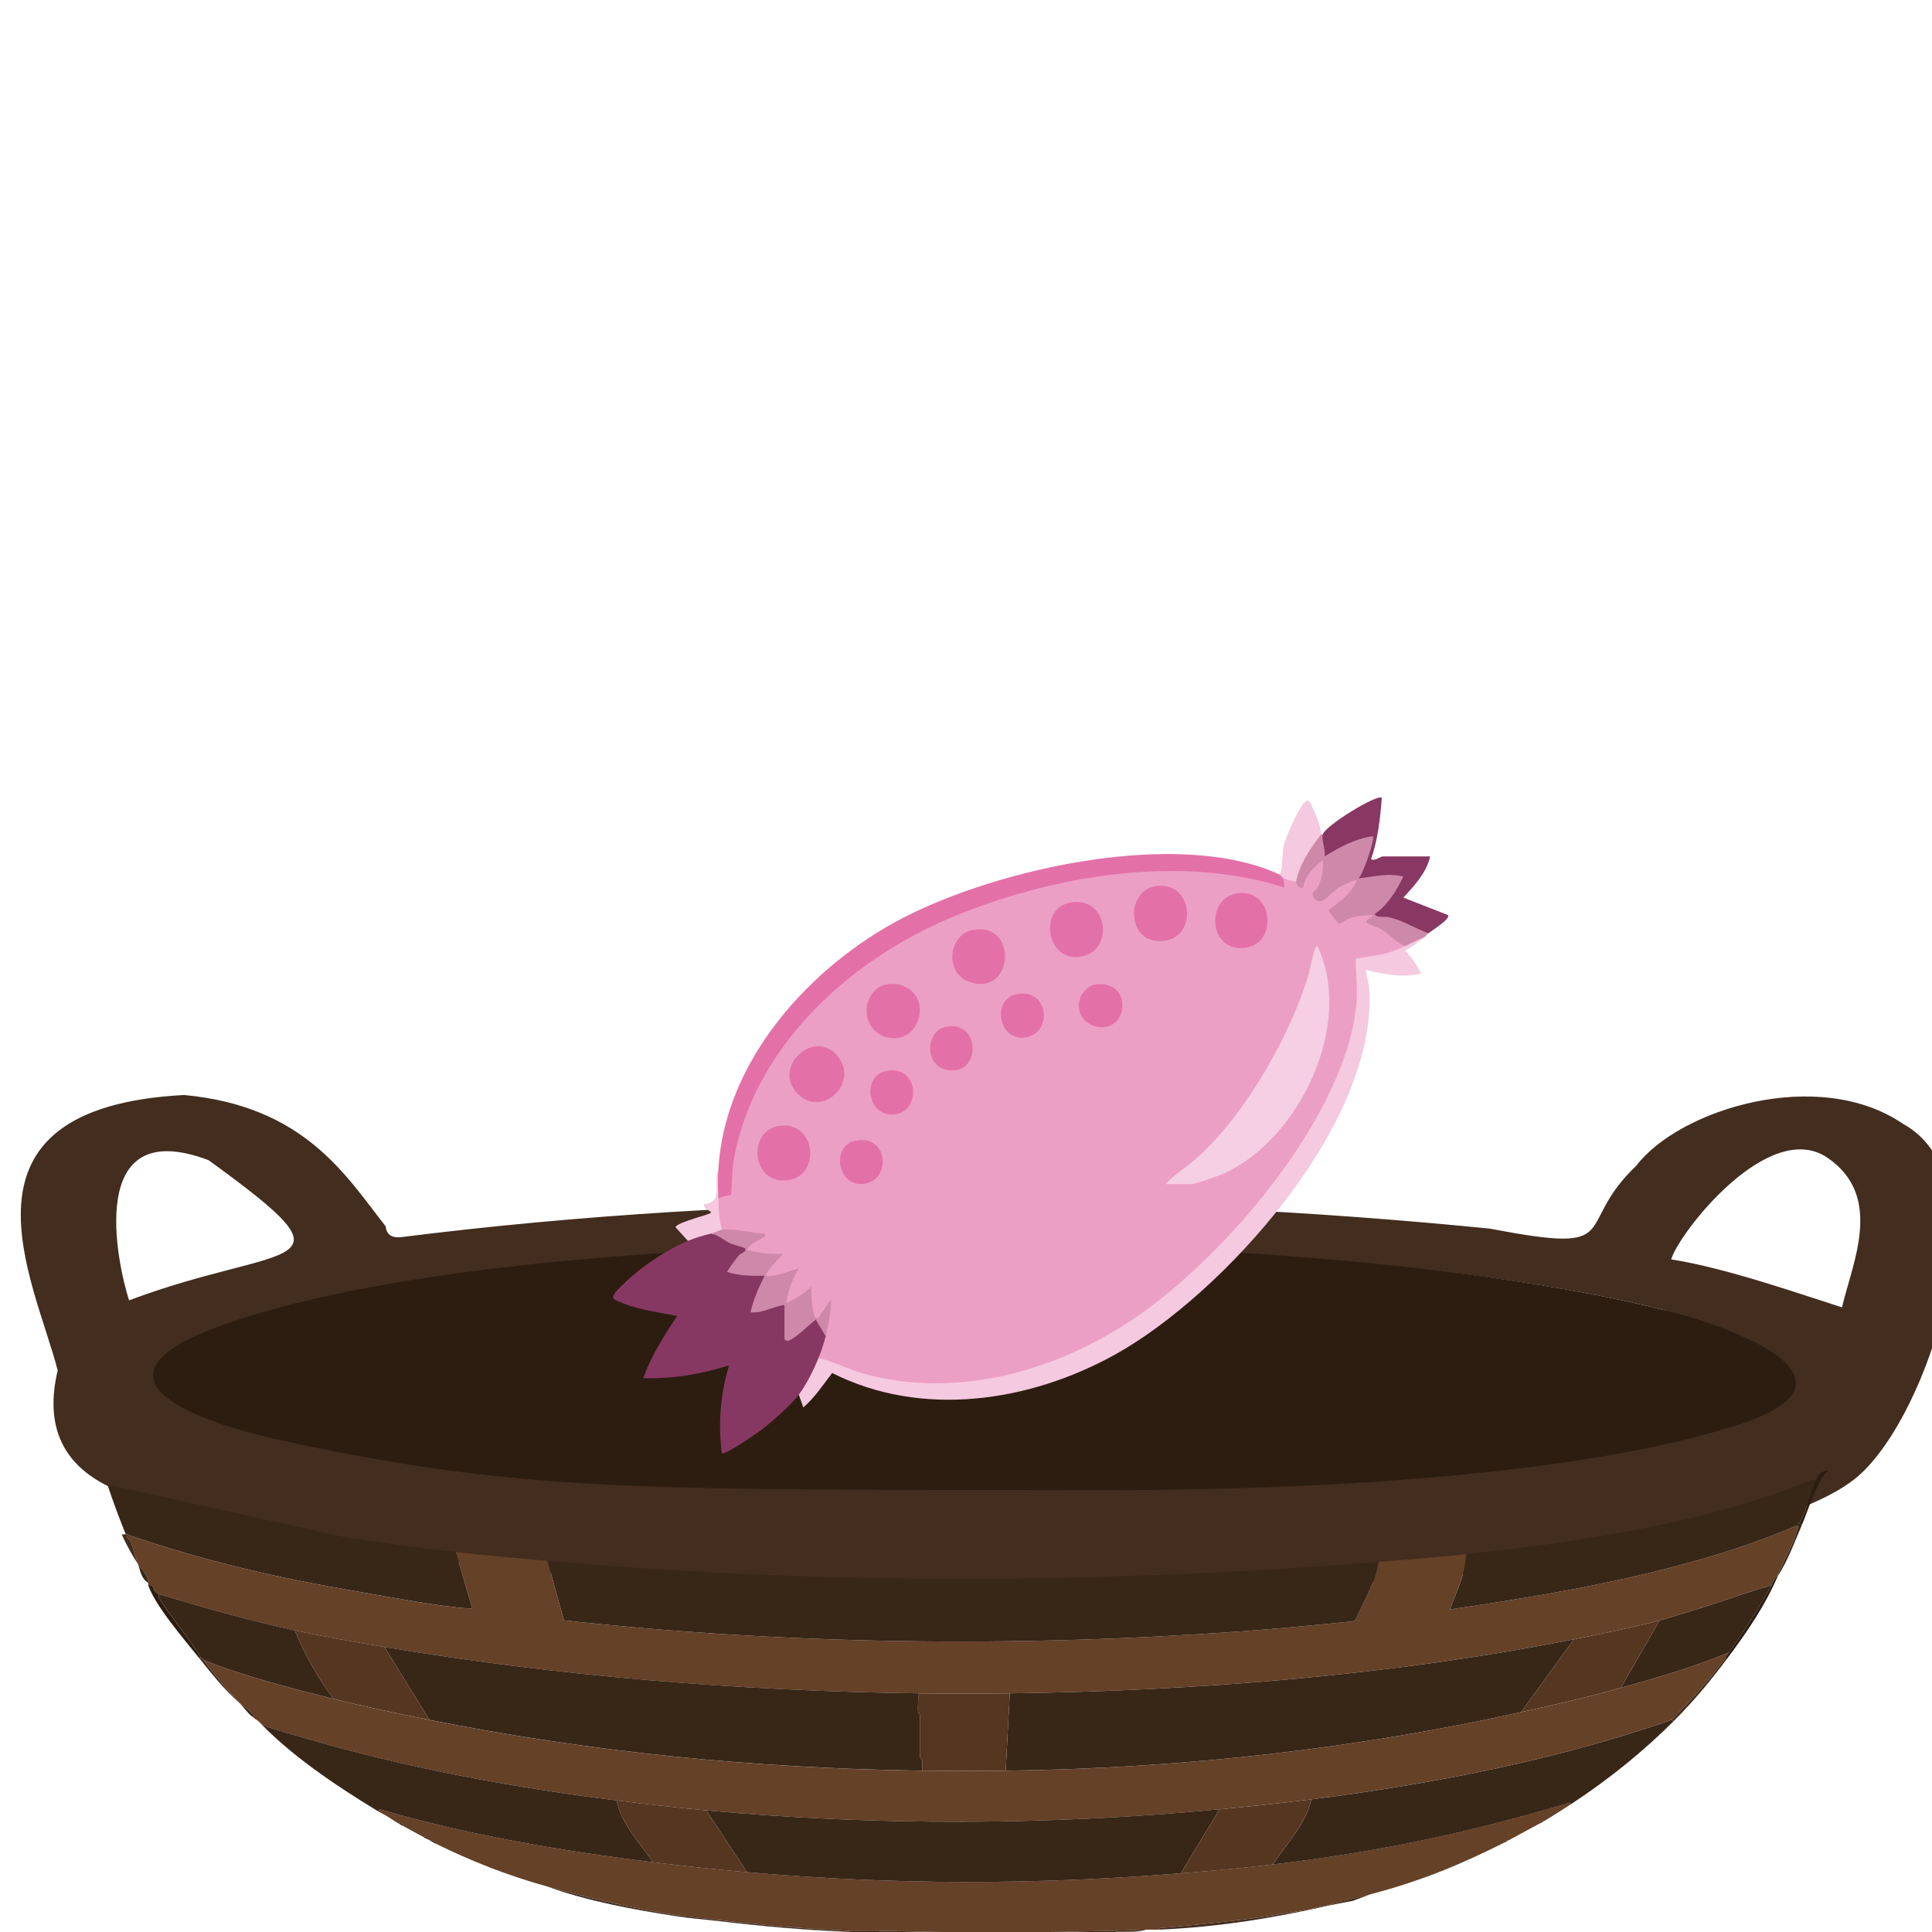 <?xml version="1.0" encoding="UTF-8"?>
<svg id="Ebene_1" xmlns="http://www.w3.org/2000/svg" version="1.1" viewBox="0 0 1024 1024">
  <!-- Generator: Adobe Illustrator 29.5.1, SVG Export Plug-In . SVG Version: 2.1.0 Build 141)  -->
  <defs>
    <style>
      .st0 {
        fill: #ec9fc5;
      }

      .st1 {
        fill: #654128;
      }

      .st2 {
        fill: #873862;
      }

      .st3 {
        fill: #f5c9df;
      }

      .st4 {
        fill: #ce88a9;
      }

      .st5 {
        fill: #e371a8;
      }

      .st6 {
        fill: #f5cfe3;
      }

      .st7 {
        fill: #422d1e;
      }

      .st8 {
        fill: #382617;
      }

      .st9 {
        fill: #883862;
      }

      .st10 {
        fill: #2c1d10;
      }

      .st11 {
        fill: #553621;
      }

      .st12 {
        fill: #e371a9;
      }
    </style>
  </defs>
  <g>
    <path class="st7" d="M97.55,580.37c63.94,5.94,85.73,42.71,106.88,69.65.15,2.61,1.62,6.23,7.73,5.75,189.22-23.88,392.03-23.1,577.39-4.58,73.45,13.99,43.32-.61,77.74-33.36,22.69-29.78,96.5-52.87,141.43-22.12,54.05,29.65,14.01,153.74-23.76,186.57-86.92,75.54-687.28,87.2-916.56,9.96-38.29-12.9-44.2-38.88-37.83-65.88-12.03-47.31-61.89-139.12,66.97-145.99h.01ZM968.76,613.73c-31.32-21.62-79.28,40.33-82.99,53.77,29.01,4.49,70.04,18.93,90.52,25.43,5.53-23.69,22.3-58.64-7.53-79.19h0ZM110.51,614.9c-65.82-24.82-48.31,55.03-42.1,74.32,83.16-31.26,125.33-14.07,42.1-74.32ZM495.69,661.3c-92.95-5.55-568.55,29.68-346.62,98.6,93.91,44.7,1027.12,45.81,733.01-65.53-109.17-27.23-267.16-34.2-386.39-33.07h0Z"/>
    <path class="st1" d="M942.2,834.89c-1.72,1.61-2.26,3.51-3.24,5.27-13.78,3.99-26.6,8.89-40.3,12.98-6.19,1.84-12.99,4.16-19.08,5.75-14.12,3.7-30.44,6.98-45.34,9.95-94.08,18.77-199,27.44-299.04,28.68-15.91.2-32.68.2-48.58,0-94.82-1.21-192.16-9.25-282.85-24.58-15.87-2.68-32.07-5.45-47.5-8.78-24.93-5.37-48.91-12.27-72.33-19.31-.17-.25-1.44-.82-1.94-1.56-.96-1.41-.52-3.57-3.46-3.13-.12-.36.08-.79,0-1.17v-.59c.01-3.34-3.44-6.33-5.4-9.36-1.46-3.84-2.3-7.9-3.77-11.71-.48-1.26-2.96-2.71-1.63-3.5h1.08c40.62,13.76,76.47,22.17,122.24,30,13.62,2.33,44.81,8.22,57.51,8.63.7.02,1.77.17,1.63-.31l-8.65-29.55c16.01,1.84,32.43,3.23,48.58,4.68l8.78,31.53c117.4,12.91,239.92,14.44,358.66,5.85,19.87-1.44,39.64-3.32,59.34-5.29l1.61-.88c4.47-10.13,10.62-20.15,12.07-30.62,15.54-1.25,30.93-2.45,46.42-4.1-.12,9.91-4.9,19.62-8.63,29.26,65.25-9.42,130.55-21.54,184.07-44.47,1.2.2.4,1.35.25,1.89-2.04,7.5-7.22,16.81-10.52,24.44h.02Z"/>
    <path class="st1" d="M914.14,879.37c-8.13,10.99-17.83,21.78-28.07,32.19-58.72,20.41-123.22,33.56-191.08,42.14-16.17,2.04-32.22,3.71-48.58,5.27-89.95,8.57-181.92,8.85-272.05.59-15.68-1.44-31.97-3.36-47.5-5.27-56.12-6.9-114.75-18.08-165.2-33.05-5.28-1.57-17.91-4.98-21.89-6.7-1.01-.44-1.71-1.57-2.92-2.38-1.4-.94-1.93-1.24-3.24-2.34,1.81-.18-.22-1.88-.66-2.27-1.79-1.57-4.03-3.18-5.81-4.75-1.52-1.64-3.35-3.52-4.88-5.26-5.22-5.95-10.37-12-14.55-18.15.48.33.79.68,1.44.95,18.7,7.6,46.25,14.82,67.65,20.12,16.94,4.19,33.27,7.64,50.74,11.12,84.83,16.89,170.53,25.64,261.26,26.92,14.45.2,29.8.18,44.26,0,94.58-1.21,186.12-11.79,273.13-31.02,19.02-4.2,34.53-7.72,52.9-12.88,19.81-5.56,39.52-11.28,57.22-18.73-.81,1.12-1.33,2.39-2.16,3.51h-.01Z"/>
    <path class="st1" d="M832.09,956.62c-4.54,2.97-9.2,5.94-14.03,8.78-1.3-.89-2.1.26-2.16,1.17-2.15,1.24-4.31,2.32-6.48,3.51-1.39.76-2.91,1.6-4.32,2.34-1.83.97-3.48,1.95-5.4,2.93-1.67.03-3.8.46-2.16,1.17-22.31,11.14-43.23,20.18-71.25,27.51-7.52,1.97-15.28,3.74-22.67,5.85-27.77,6.06-55.41,9.01-84.77,11.69-1.89.17-4.07-.26-4.83,1.18-2.14.09-4.34-.08-6.48,0-15.04.59-30.26.91-45.34,1.17-32.12.56-64.04.23-96.08-.59-5.34-.13-10.89.22-16.19,0-22.97-.94-47.49-3.15-70.17-5.85-6.46-.77-14.32-1.41-20.51-2.34-23.62-3.54-47.32-9.2-69.09-15.22s-41.05-13.83-59.38-22.82l1.06-.29c-1.14-.78-2.35-1.43-4.3-1.47-.37-.19-.71-.4-1.08-.59.37-1.12-.11-1.36-2.16-1.17-2.26-1.17-4.29-2.32-6.48-3.51l-1.08-.59c-1.08-.59-2.15-1.15-3.24-1.76.12-.81-.79-2.07-2.16-1.17-2.62-1.49-4.53-2.94-6.48-4.1l-3.24-1.76c-.34-.2-.74-.38-1.08-.59l.55-1.18c46.06,13.4,94.32,21.83,145.19,28.1,16.6,2.05,32.82,3.81,49.66,5.27,78.33,6.8,151.57,6.77,229.95.59,16.43-1.3,32.37-2.73,48.58-4.68,58.49-7.05,102.9-16.7,155.16-32.06,1.87-.55,2.74-1.45,2.45.45v.03Z"/>
    <path class="st8" d="M886.07,911.56l1.08.59c-15.83,15.8-33.92,30.64-55.06,44.48.29-1.91-.59-1-2.45-.45-52.27,15.36-96.68,25-155.16,32.06,7.77-11.31,18.1-22.32,20.51-34.53,67.87-8.58,132.36-21.73,191.08-42.14h0Z"/>
    <path class="st8" d="M136.85,912.14c1.21.81,1.9,1.94,2.92,2.38,3.98,1.72,16.61,5.14,21.89,6.7,50.45,14.97,109.08,26.16,165.2,33.05,2.16,11.55,11.6,22.15,19.43,32.77-50.87-6.27-99.13-14.7-145.19-28.1l-.55,1.18c-24.17-14.69-47.09-30.4-63.69-47.99h-.01Z"/>
    <path class="st8" d="M962.72,783.97c-3.46,7.08-4.84,15.31-8.44,22.62-.26.52-.66.77-1.68.82l2.56.55c-4.01,9.19-7.22,18.59-12.95,27.51.08-.18-.08-.4,0-.59,3.3-7.63,8.48-16.94,10.52-24.44.15-.54.94-1.69-.25-1.89-53.52,22.93-118.82,35.06-184.07,44.47,3.73-9.64,8.51-19.35,8.63-29.26,58.55-6.22,116.93-15.38,167.24-33.12,6.13-2.16,11.71-5.08,18.44-6.68h0Z"/>
    <path class="st7" d="M562.2,1023.93v1.17c-31.66.51-64.58.31-96.08-.59v-1.17c32.04.81,63.96,1.14,96.08.59Z"/>
    <path class="st10" d="M942.2,835.47c-6.64,15.43-15.98,29.25-26.99,43.89h-1.08c.83-1.12,1.35-2.39,2.16-3.51,8.45-11.7,15.95-23.63,22.67-35.7.98-1.76,1.52-3.66,3.24-5.27-.08.18.08.4,0,.59h0Z"/>
    <path class="st10" d="M78.55,840.16c2.94-.44,2.5,1.72,3.46,3.13.5.74,1.77,1.31,1.94,1.56.32.48-.06,1.55.46,2.36,6.91,10.65,15.57,20.9,22.21,31.59h-1.08c-8.5-10.66-23.21-27.58-26.99-38.63h0Z"/>
    <path class="st7" d="M449.92,1023.34v.59c-24.54-1.02-46.45-3.01-70.17-5.85v-.59c22.68,2.7,47.2,4.91,70.17,5.85Z"/>
    <path class="st10" d="M825.51,651.65"/>
    <path class="st10" d="M826.59,652.82"/>
    <path class="st10" d="M969.19,779.29c-5.75,4.33-11.2,22.19-14.03,28.68l-2.56-.55c1.02-.05,1.42-.3,1.68-.82,3.6-7.31,4.98-15.54,8.44-22.62.95-1.94,2-4.33,6.48-4.68h0Z"/>
    <path class="st7" d="M704.7,1009.88c-28.87,6.58-59.09,11.57-90.68,12.88.76-1.44,2.95-1.01,4.83-1.18,29.35-2.68,57-5.63,84.77-11.69h1.08,0Z"/>
    <path class="st8" d="M607.54,1022.75c-4.71,1.58-10.61.93-15.7,1.15-1.38.06-2.83.61-3.19.61h-16.19c-2.11,0-6.87.53-10.26.59v-1.17c15.09-.26,30.3-.58,45.34-1.17h0Z"/>
    <path class="st7" d="M66.67,813.24c.39.03.84-.06,1.08,0v.59c-1.32.79,1.15,2.25,1.63,3.5,1.47,3.81,2.31,7.87,3.77,11.71-3.29-5.1-6.3-10.46-8.64-15.8.71.03,1.46-.05,2.16,0h0Z"/>
    <path class="st7" d="M359.24,1015.15v.59c-23.71-3.57-48.71-8.35-69.09-15.8,21.78,6.02,45.47,11.68,69.09,15.22h0Z"/>
    <path class="st7" d="M915.22,879.37c-8.62,11.47-17.14,21.87-28.07,32.77l-1.08-.59c10.24-10.41,19.94-21.19,28.07-32.19h1.08Z"/>
    <path class="st8" d="M379.75,1017.49v.59c-6.97-.83-13.14-1.23-20.51-2.34v-.59c6.19.93,14.05,1.57,20.51,2.34Z"/>
    <path class="st8" d="M78.55,838.4v.59c-4.03-2.72-4.17-6.72-5.4-9.95,1.96,3.03,5.41,6.02,5.4,9.36Z"/>
    <path class="st10" d="M466.11,1023.34v1.17c-5.38-.15-10.82-.36-16.19-.59v-.59c5.3.22,10.86-.13,16.19,0h0Z"/>
    <path class="st7" d="M107.7,879.37c4.19,6.15,9.33,12.21,14.55,18.15,1.53,1.74,3.36,3.61,4.88,5.26-8.64-7.61-14.98-15.7-21.59-24h1.08c.64.06.76.36,1.08.59h0Z"/>
    <path class="st8" d="M726.29,1004.03l-9.29,3.45c-3.95.84-8.43,1.52-12.3,2.4h-1.08c7.39-2.11,15.15-3.89,22.67-5.85h0Z"/>
    <path class="st8" d="M133.61,909.8c-2.8-2.37-4.37-4.74-6.48-7.02,1.78,1.57,4.02,3.17,5.81,4.75.45.39,2.47,2.1.66,2.27h.01Z"/>
    <path class="st8" d="M230.77,977.11c-1.14-.56-2.14-1.2-3.24-1.76,1.95.03,3.16.69,4.3,1.47l-1.06.29h0Z"/>
    <path class="st8" d="M224.29,973.59c2.05-.19,2.53.05,2.16,1.17-.77-.39-1.43-.79-2.16-1.17Z"/>
    <path class="st8" d="M213.49,967.74c-.71-.4-1.46-.77-2.16-1.17,1.37-.9,2.28.36,2.16,1.17Z"/>
    <path class="st8" d="M799.7,975.35c-.74.38-1.41.8-2.16,1.17-1.64-.71.49-1.14,2.16-1.17Z"/>
    <path class="st8" d="M818.05,965.4c-.69.4-1.46.77-2.16,1.17.06-.91.86-2.06,2.16-1.17Z"/>
    <path class="st8" d="M204.86,962.47c-.91-.54-2.07-1.05-3.24-1.76l3.24,1.76Z"/>
    <path class="st8" d="M217.81,970.08c-.36-.2-.72-.39-1.08-.59l1.08.59Z"/>
    <path class="st8" d="M805.1,972.42c1.41-.74,2.93-1.58,4.32-2.34l-4.32,2.34Z"/>
    <path class="st10" d="M486.18,659.23c119.24-1.12,286.77,7.9,395.91,35.14,44.95,11.22,108.91,38.62,38.28,61.07-89.28,28.37-237.17,34.58-339.68,34.36-233.27-.49-301.28,1.98-430.7-26.22-55.7-12.13-104.21-34.91-34.07-60.49,93.36-34.05,259.48-42.82,370.26-43.86h0Z"/>
    <path class="st8" d="M730.61,827.87c-1.45,10.47-7.6,20.49-12.07,30.62l-1.61.88c-19.7,1.97-39.47,3.85-59.34,5.29-118.74,8.6-241.26,7.06-358.66-5.85l-8.78-31.53c143.75,12.97,296.52,12.16,440.46.59h0Z"/>
    <path class="st8" d="M183.03,814.82c19.1,2.94,39.12,5.54,58.53,7.77l8.65,29.55c.13.48-.93.33-1.63.31-12.69-.42-43.89-6.3-57.51-8.63-45.78-7.83-81.63-16.24-122.24-30-.32-.11-.59-.46-1.08-.59-.23-.06-.69.03-1.08,0-3.53-8.75-6.83-17.51-9.72-26.34"/>
    <path class="st8" d="M806.18,907.46c-87.01,19.23-178.55,29.81-273.13,31.02l2.16-40.97c100.04-1.23,204.96-9.9,299.04-28.68l-28.07,38.63h0Z"/>
    <path class="st8" d="M486.63,897.51c.23,3.21-.3,6.47-.04,9.68.06.77,1.12,1.52,1.12,1.73v22.82c0,.19,1,.98,1.12,1.73.26,1.65-.23,3.35-.04,5-90.73-1.28-176.42-10.03-261.26-26.92l-23.75-38.63c90.68,15.33,188.02,23.37,282.85,24.58h0Z"/>
    <path class="st8" d="M156.28,864.15c5.01,12.37,11.79,24.57,20.51,36.29-21.4-5.3-48.95-12.52-67.65-20.12-.66-.27-.97-.62-1.44-.95-.32-.22-.44-.53-1.08-.59-6.64-10.69-15.29-20.94-22.21-31.59-.53-.81-.14-1.88-.46-2.36,23.42,7.04,47.4,13.94,72.33,19.31h0Z"/>
    <path class="st11" d="M535.21,897.51l-2.16,40.97c-14.46.18-29.81.2-44.26,0-.19-1.65.29-3.35.04-5-.12-.75-1.12-1.54-1.12-1.73v-22.82c0-.21-1.06-.97-1.12-1.73-.26-3.21.27-6.47.04-9.68,15.9.2,32.67.2,48.58,0h0Z"/>
    <path class="st8" d="M938.97,840.16c-6.72,12.07-14.22,24-22.67,35.7-17.7,7.45-37.41,13.17-57.22,18.73l20.51-35.7c6.09-1.59,12.89-3.91,19.08-5.75,13.7-4.08,26.52-8.99,40.3-12.98h0Z"/>
    <path class="st11" d="M203.78,872.93l23.75,38.63c-17.47-3.48-33.8-6.93-50.74-11.12-8.72-11.72-15.5-23.92-20.51-36.29,15.44,3.33,31.64,6.1,47.5,8.78h0Z"/>
    <path class="st11" d="M879.59,858.88l-20.51,35.7c-18.37,5.16-33.88,8.67-52.9,12.88l28.07-38.63c14.9-2.97,31.22-6.25,45.34-9.95Z"/>
    <path class="st10" d="M68.83,813.82h-1.08v-.59c.49.12.76.48,1.08.59Z"/>
    <path class="st10" d="M78.55,838.99v-.59.59Z"/>
    <path class="st8" d="M646.4,958.96l-20.51,33.94c-78.38,6.19-151.62,6.21-229.95-.59l-21.59-32.77c90.13,8.27,182.1,7.98,272.05-.59h0Z"/>
    <path class="st11" d="M694.98,953.7c-2.41,12.21-12.74,23.22-20.51,34.53-16.21,1.95-32.15,3.38-48.58,4.68l20.51-33.94c16.36-1.56,32.41-3.22,48.58-5.27h0Z"/>
    <path class="st11" d="M374.35,959.55l21.59,32.77c-16.84-1.46-33.06-3.22-49.66-5.27-7.83-10.62-17.27-21.23-19.43-32.77,15.53,1.91,31.82,3.83,47.5,5.27Z"/>
  </g>
  <g>
    <path class="st2" d="M376.95,653.81c3.76-.64,7.33.47,10.71,3.33,7.5,1.28,10.02,3.97,7.6,8.09-5.26,3.99-10.67,9.23.21,8.85,5.95-.82,9.59.42,10.93,3.75-2.54,5.07-4.53,10.34-5.98,15.79,4.6-.98,9.15-2.2,13.67-3.66l1.71,1.69c2.81.44,2.2,9.57,1.9,12.68.56,2.81-.08,4.57-1.9,5.27,5.4-3.08,10.39-6.86,14.98-11.33,5.06.55,6.8,4.93,6.82,9.88,2,3.88.12,9.7-3.79,11.65l1.15,2.24c-2.54,5.92-5.47,11.72-9.1,17.03l-2.46.13c-4.44,5.83-14.06,14.3-20.01,18.82-2.36,1.79-19.37,13.49-20.74,12.23-2.21-15.19-.72-31.91,3.79-46.57-14.68,4.6-30.04,7.24-45.5,6.78,4.3-11.95,11.03-22.57,18-32.98-11-2.14-22.7-3.52-32.92-8.54-3.01-1.48,1.51-5.48,3.03-7.03,9.33-9.49,23.42-19.15,35.56-24.23,1.34-3.92,9.05-6.27,12.33-3.88h-.01Z"/>
    <path class="st3" d="M755.14,496.62c-3.42,2.64-6.61,5.18-10.41,7.28,3.61,3.39,6.16,7.78,8.51,12.12-10.09,2.3-19.57.34-29.38-1.92.46,3.27,1.67,6.94,1.87,10.2,4.54,70.99-77.46,161.96-134.89,193.74-45.26,25.04-102.27,33.66-149.79,9.67-4.88,6.35-9.16,13.03-15.3,18.27l-2.37-6.77c3.83-5.02,8.07-13.49,10.43-19.41l2.99-1.22c96.99,41.4,190.31-25.37,245.19-104.63,20.71-29.91,38.95-65.58,34.71-103.03l.65-3.75c8.18-1.65,16.18-3.74,23.99-6.29l3.37.6c.96-3.61,7.26-6.81,10.43-4.85h0Z"/>
    <path class="st5" d="M678.38,463.63c1.98-1.93,3.16-.5,1.9,1.93,3.93,1.95,2.5,7.05-2.27,6.03-57.98-16.5-122.24-5.53-176.91,18.22-57.16,24.83-110.16,77.47-111.87,143.47-1.31,2.48-6.46,4.18-8.47,2.1-.99-4.78-.72-10.47,0-15.53,3.2-58.13,49.36-108.24,97.75-133.31,50.73-26.29,146.67-47.71,199.89-22.93h-.01Z"/>
    <path class="st4" d="M701.12,442.27c1.68,1.86,2.67,4.57,2.99,8.16,6.52-3.9,13.41-7.29,20.88-8.73,3.07-.71,4.52.24,3.64,3.23-1.44,6.34-2.85,12.38-4.23,18.1,3.88-.67,18.93-2.88,20.65.95,1.61,3.61-9.24,17.06-12.25,20.04,6.93.44,16.98,4.25,22.89,8l1.35,2.63c-.69.55-1.24,1.44-1.9,1.93-3.62,1.4-6.83,3.32-10.43,4.85l-3.58.29c-5.25-4.67-11.05-8.29-17.42-10.84-.39-3.73-2.85-4.57-7.38-2.54-7.02,6.14-13.42-.05-13.11-7.5,1.48-1.12,12.58-10.05,11.86-11.03-.17-.22-4.3,2.1-4.97,2.57-5.3,5.25-14.31,12.85-16.06.77,2.02-1.46,6.48-12.68,5.16-13.18-1.17-.43-7.29,9.49-7.41,11.63-3.05,2.26-8.27-1.49-4.89-4.14-2.73-5.05,2.8-13.55,5.91-18.22,1.85-4.04,4.31-6.38,7.36-7.01h.95v.03Z"/>
    <path class="st9" d="M701.12,442.27c1.03-4.52,29.09-21.72,31.27-19.4-.87,11.15-2.04,21.89-5.69,32.49,1.6,1.33,4.97-1.44,6.17-1.44h25.12c-1.69,8.31-8.54,15.79-14.2,21.83l23.68,9.23c1.51,2.05-8.85,8.44-10.43,9.69-6.96-2.65-13.29-6.69-20.61-8.51-2.16-.54-6.87.54-7.84-1.69,6.86-4.68,11.64-12.34,15.17-19.88-8.06-2.07-15.65.13-23.69.95,2.45-2.34,8.87-20.94,7.58-22.3-9.35,1.18-17.68,5.82-25.58,10.67.66-3.7-1.74-8.17-.96-11.65h.01Z"/>
    <path class="st3" d="M700.17,442.27c-5.79,7.74-11.31,15.37-13.27,25.23-1.13,2.93-6.25.98-6.64-1.93-.61-.31-1.3-1.67-1.9-1.93,1.69-4.78,1.07-10.74,2.13-15.76.91-4.27,8.71-21.97,12.08-23.54,1.54-.72,3.4,4.42,3.96,5.67,1.67,3.71,3.58,8.18,3.63,12.3v-.03Z"/>
    <path class="st3" d="M380.74,635.38c2.93,3.29,3.5,12.4,1.9,16.5-.1,2.14-1.99,2.8-5.69,1.93-4.37,1.06-8.16,2.14-12.33,3.88l-6.63-7.27c1.55-3.01,18.98-6.73,18.93-7.78-1.26-1.61-4.19-1.78-3.78-4.35,11.01-1.39,4.4-11.11,7.58-18.46-.27,4.88-.18,10.61,0,15.53h.01Z"/>
    <path class="st0" d="M686.91,467.51c.22.14.55,3.66,3.78,2.91.99-6.29,5.83-10.85,10.43-14.56.36,4.78-.31,9.31-2.3,13.65-1.24,2.71-4.31,3.53-2.49,6.27,3.79,5.71,8.47-2.35,13.04-5.18,1.37-.85,9.02-4.78,9.76-4.07-2.8,7.22-9.37,11.58-15.14,16,1.24,1.19,4.84,7.1,6.13,7.11.35,0,3.92-2.67,6.13-3.27,3.45-.93,7.82-1.32,11.42-1.41.18,1.54-5.34,2.71-2.85,4.37,1.82,1.23,5.4,1.99,7.88,3.58,4.22,2.71,7.45,6.65,12.04,8.54-3.62,1.54-6.91,3.08-10.78,4.01-5.12,1.23-10.23,1.58-15.35,2.72-.13,7.59,1.04,15.1.42,22.74-4.95,60.24-70.15,135.48-117.67,167.73-41.33,28.05-93.99,42.94-143.08,29.58-8.36-2.27-16.12-6.51-24.43-8.46,1.5-3.76,2.82-7.7,3.79-11.65-.86-4.07-.66-8.31.61-12.73-2.06,4-3.94,5.2-5.66,3.61-.59.48-1.13.82-1.48.68-2.23-.89-2.79-10.86-2.86-13.36-3.94,3.31-7.93,5.01-11.94,5.08-1.11-4.88-.18-10.16,2.79-15.86l-8.04,2.27c-10.52,1.02-5.69-6.06-.76-11.31l-12.52-1.65c-5.48-2.13-1.74-7.27,3.15-9.22-5.31-1.24-10.78-2.13-16.25-2.03l-2.02-1.78c-1.63-5.44-1.69-10.9-1.9-16.5,1.11-1.14,6.26-1.71,6.53-2.04.53-.63.81-13.49,1.31-16.6,9.96-61.32,61.74-107.82,115.39-130.28,53.26-22.3,120.92-33.85,176.73-16.03l-.46-4.86c1.48.75,6.09,1.59,6.64,1.93h.01Z"/>
    <path class="st4" d="M382.64,651.88c8.16-.91,14.87,1.76,22.74,1.95.52,2.31-.38,1.57-1.24,2.16-2.73,1.91-6.67,3.11-8.24,6.56,6.3,1.35,12.46,2.5,18.95,1.96-.74,1.61-10.08,10.25-8.53,11.63,6,.56,11.39-2.54,17.05-3.87-3.29,5.62-5.91,11.83-6.63,18.43,4.91-2.16,9.27-5.1,13.25-8.73.07,4.1.14,12.33,1.91,15.89.53,1.08.87.65,1.87.59l6.64-9.69c.22,6.52-1.29,13.11-2.84,19.4l-5.21-8.73c-3.55,2.57-10.83,10.21-14.66,11.21-1.04.27-1.93-.71-1.93-1.03v-17.95c-6.12.78-11.65,4.56-18,3.87,1.59-6.82,4.32-13.25,7.58-19.4-6.8.22-13.38.12-19.9-1.96-.31-.43,5.25-7.78,6.12-8.78.92-1.07,4.8-2.27,3.36-3.8-.3-.31-6.48-1.87-8.23-2.74-3.29-1.63-6.03-4.35-9.78-5.03,1.51-.37,4.02-1.75,5.69-1.93h0Z"/>
    <path class="st6" d="M617.7,627.62c5.38-5.7,12.29-9.72,18.02-15.03,24.79-22.91,48.44-64.11,58.06-96.79.42-1.44,2.85-15.46,4.48-14.33,19.8,41.87-9.97,102.56-49.57,120.5-2.75,1.24-14.98,5.63-17.25,5.63h-13.75.01Z"/>
    <path class="st5" d="M612.76,469.63c21.6-2.99,22.55,32.66-1.15,28.86-14.22-2.29-14.27-26.72,1.15-28.86Z"/>
    <path class="st12" d="M567.22,478.41c20.69-3.91,23.85,26.94,4.41,28.83-17.08,1.67-21.28-25.65-4.41-28.83Z"/>
    <path class="st5" d="M422.78,579.74c-13.95-14.29,9.27-35.41,21.51-19.58,11.05,14.3-8.87,32.52-21.51,19.58Z"/>
    <path class="st5" d="M515.08,492.96c24.73-5.24,22.51,35.28-.9,27.63-13.98-4.57-11.36-25.03.9-27.63Z"/>
    <path class="st5" d="M412.73,596.78c19.89-3.22,22.87,26.83,4.4,28.82-18.72,2.03-21.17-26.12-4.4-28.82Z"/>
    <path class="st5" d="M655.39,473.55c21.15-3.41,22.33,30.82.72,28.89-15.71-1.4-16.1-26.4-.72-28.89Z"/>
    <path class="st5" d="M468.62,522.04c12.76-2.94,22.69,7.23,17.52,19.88-5.9,14.4-28.25,9.23-26.73-7.95.44-4.97,4.31-10.8,9.2-11.93Z"/>
    <path class="st5" d="M538.78,526.92c16.49-3.45,19.51,19.32,6.01,22.64-15.43,3.8-19.73-19.78-6.01-22.64Z"/>
    <path class="st5" d="M469.59,567.67c17.27-3.61,18.98,20.57,5.23,22.86-14.98,2.48-18.59-20.06-5.23-22.86Z"/>
    <path class="st5" d="M500.84,544.37c18.93-4.47,19.58,25.36,1.95,22.89-13.08-1.83-12.33-20.44-1.95-22.89Z"/>
    <path class="st5" d="M453.47,604.56c18.3-3.39,18.89,22.29,3.42,23-13.45.63-16.19-20.64-3.42-23Z"/>
    <path class="st5" d="M579.52,522.05c9.27-2.17,16.86,3.61,15.05,13.41-2.94,15.84-28.24,9.16-21.64-7.56.79-2,4.5-5.37,6.59-5.87h0Z"/>
  </g>
</svg>